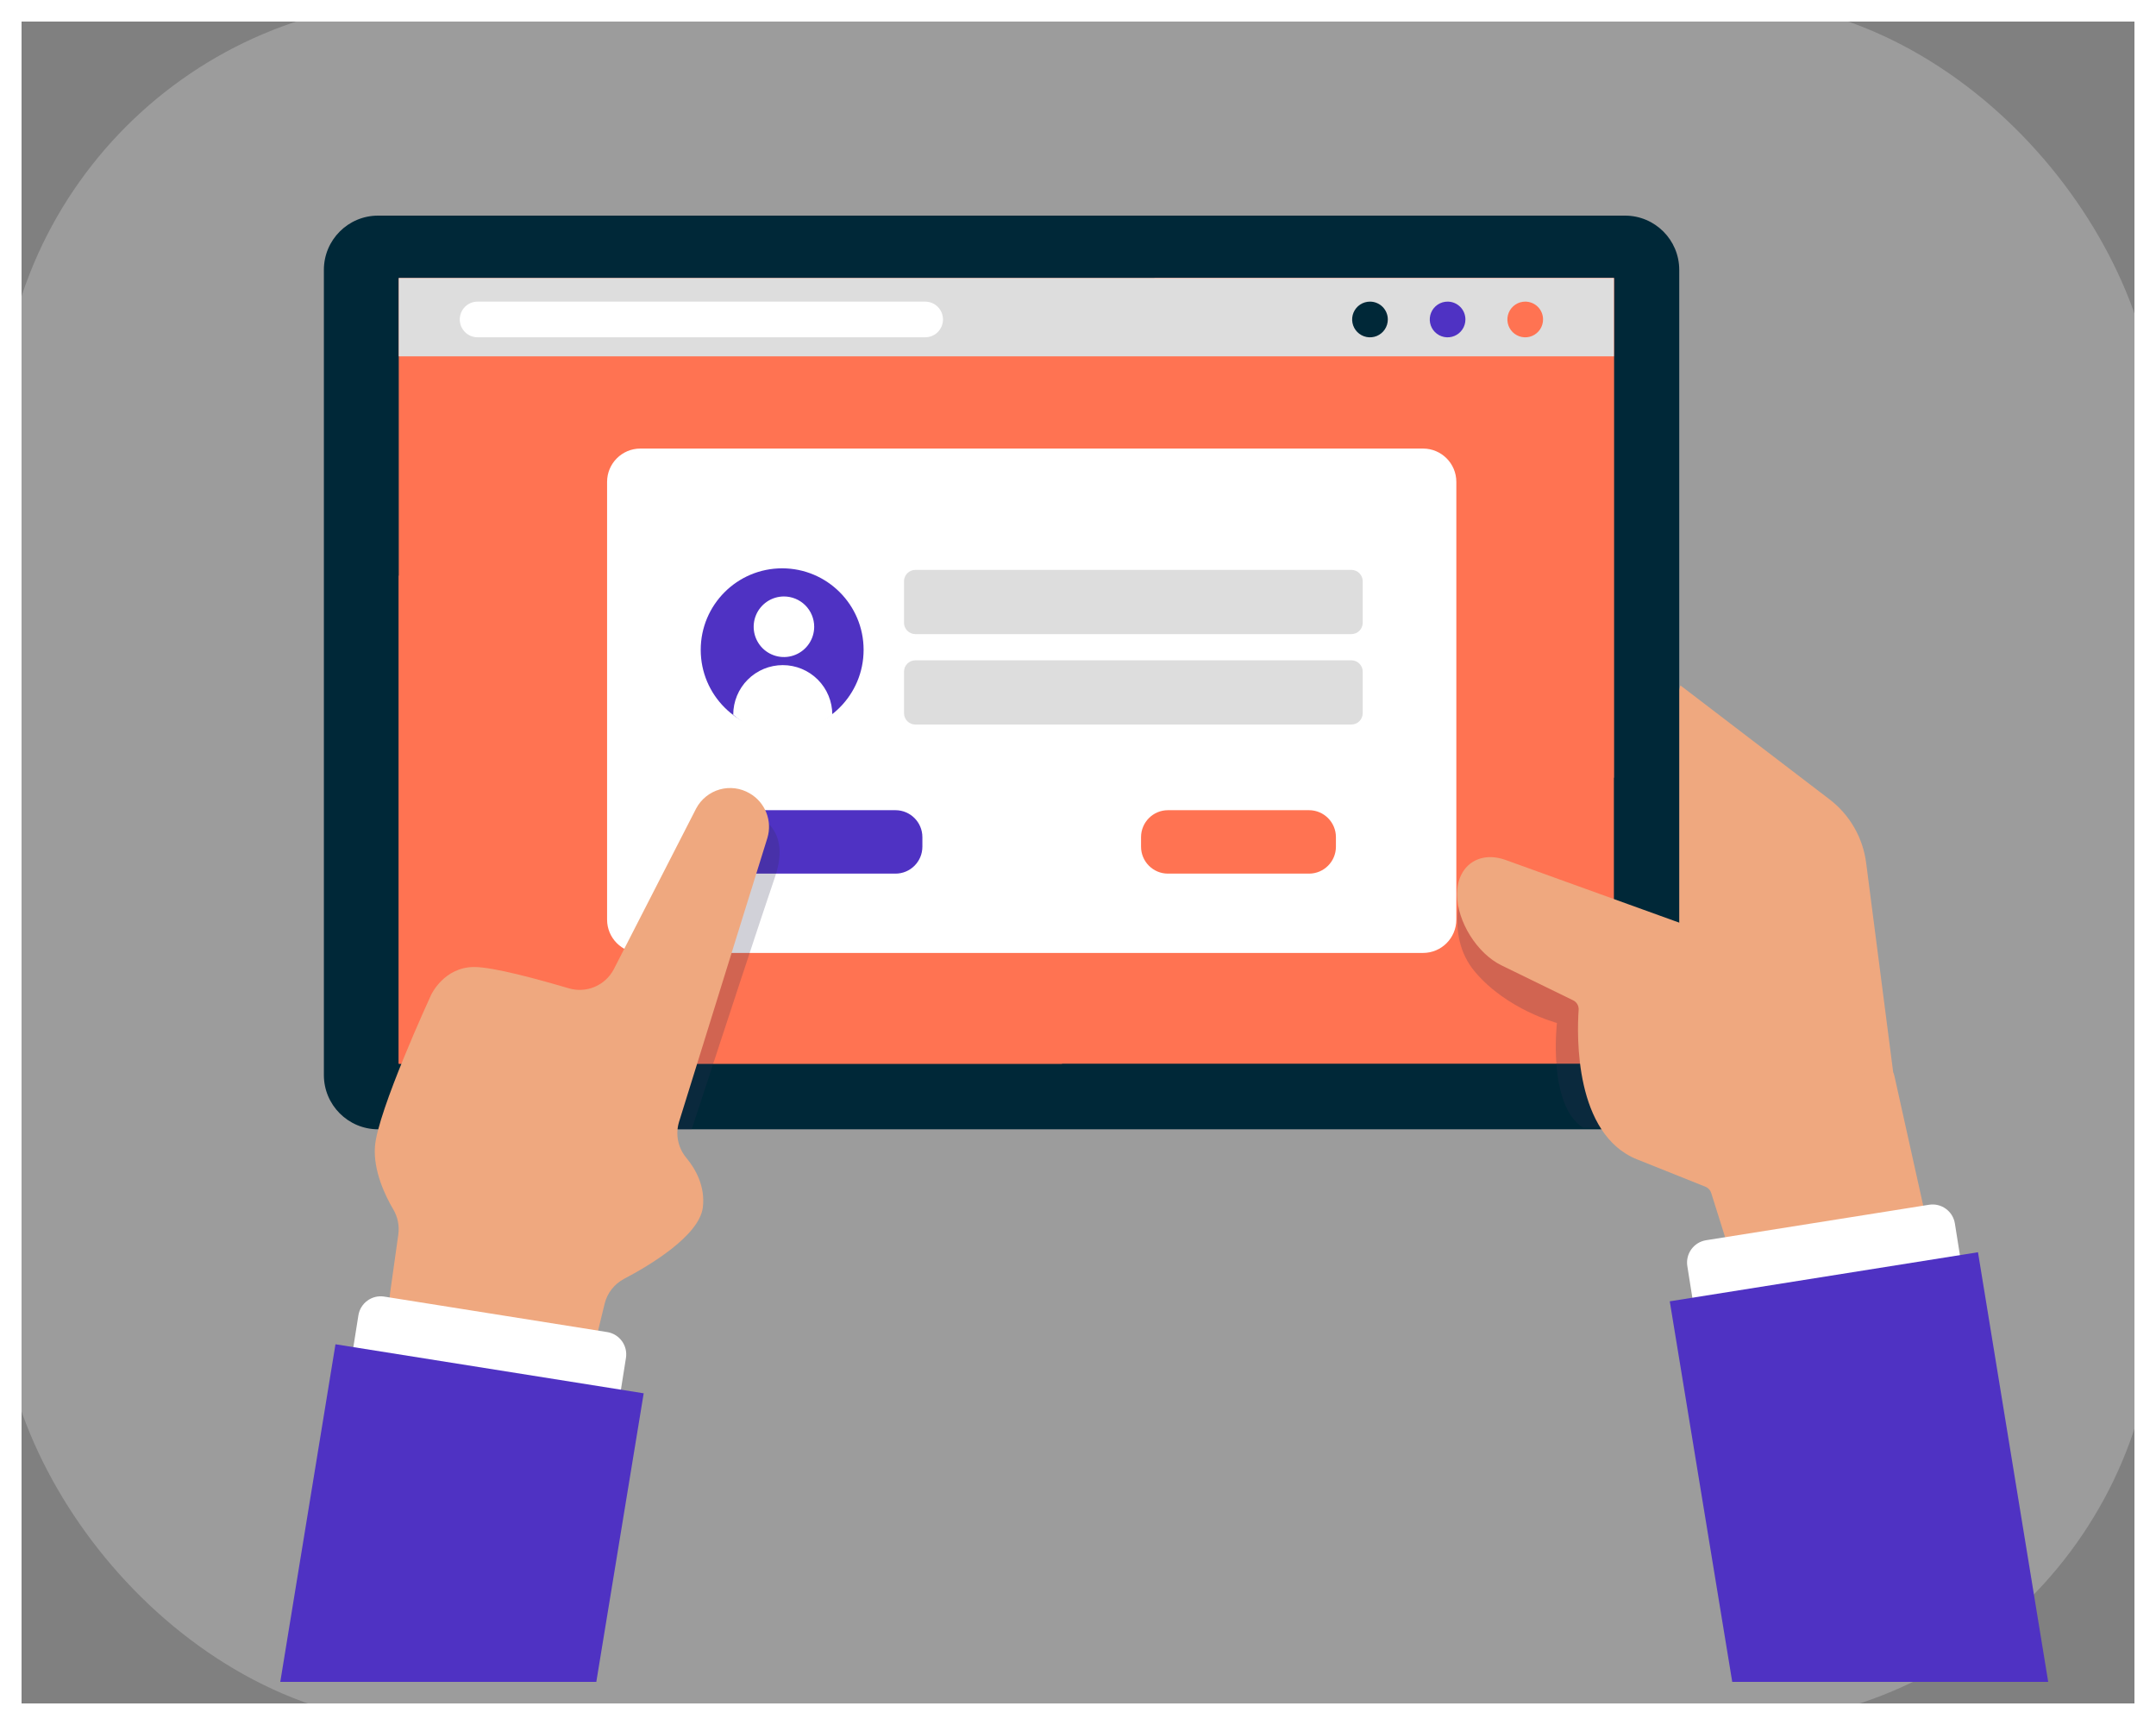 <svg width="100" height="80" viewBox="0 0 100 80" fill="none" xmlns="http://www.w3.org/2000/svg">
<rect x="0" y="0" width="100" height="80" fill="#808080" stroke="none"/>
<rect opacity="0.3" width="100" height="80" rx="20" fill="#DDDDDD"/>
<path d="M87.973 50.987L86.556 40.016C86.481 39.437 86.293 38.878 86.001 38.373C85.709 37.867 85.32 37.424 84.856 37.07L77.942 31.788L74.194 43.705L82.792 53.312L87.973 50.987Z" fill="#EFA87F"/>
<path d="M75.373 10H17.536C16.148 10 15.022 11.127 15.022 12.516V49.857C15.022 51.246 16.148 52.373 17.536 52.373H75.373C76.762 52.373 77.887 51.246 77.887 49.857V12.516C77.887 11.127 76.762 10 75.373 10Z" fill="#002838"/>
<path d="M74.856 12.894H18.495V49.331H74.856V12.894Z" fill="#FF7352"/>
<path d="M55.003 25.378C57.008 27.905 60.135 29.243 63.196 30.253C66.258 31.263 69.459 32.076 72.112 33.908C73.07 34.569 73.943 35.353 74.856 36.073V12.894H53.552C52.309 17.129 52.25 21.897 55.003 25.378Z" fill="#FF7352"/>
<path d="M74.856 12.894H18.495V16.526H74.856V12.894Z" fill="#DDDDDD"/>
<path d="M64.37 14.816C64.37 14.98 64.321 15.14 64.23 15.277C64.139 15.413 64.009 15.519 63.858 15.582C63.707 15.644 63.54 15.66 63.38 15.628C63.219 15.596 63.072 15.516 62.956 15.4C62.841 15.284 62.762 15.136 62.731 14.975C62.699 14.815 62.716 14.648 62.779 14.497C62.843 14.345 62.949 14.216 63.086 14.126C63.222 14.035 63.383 13.988 63.546 13.988C63.765 13.989 63.974 14.077 64.129 14.232C64.283 14.387 64.37 14.597 64.37 14.816Z" fill="#002838"/>
<path d="M67.969 14.816C67.969 14.98 67.921 15.14 67.83 15.276C67.739 15.412 67.609 15.519 67.458 15.581C67.307 15.644 67.141 15.66 66.98 15.628C66.82 15.596 66.672 15.517 66.556 15.401C66.441 15.285 66.362 15.137 66.331 14.976C66.299 14.816 66.316 14.649 66.379 14.498C66.441 14.347 66.548 14.218 66.684 14.127C66.82 14.036 66.98 13.988 67.144 13.988C67.252 13.988 67.36 14.01 67.46 14.051C67.561 14.093 67.651 14.154 67.728 14.231C67.805 14.308 67.866 14.399 67.907 14.499C67.948 14.6 67.969 14.708 67.969 14.816Z" fill="#4F32C3"/>
<path d="M71.57 14.816C71.57 14.98 71.522 15.14 71.431 15.276C71.34 15.412 71.211 15.518 71.06 15.581C70.909 15.644 70.743 15.66 70.582 15.628C70.422 15.596 70.274 15.517 70.159 15.402C70.043 15.286 69.964 15.138 69.932 14.978C69.9 14.817 69.917 14.651 69.979 14.499C70.042 14.348 70.148 14.219 70.284 14.128C70.42 14.037 70.58 13.988 70.743 13.988C70.852 13.988 70.96 14.009 71.06 14.051C71.161 14.092 71.252 14.153 71.329 14.23C71.406 14.307 71.467 14.399 71.508 14.499C71.549 14.6 71.571 14.707 71.57 14.816Z" fill="#FF7352"/>
<path d="M42.911 15.642H22.15C21.931 15.642 21.721 15.555 21.567 15.4C21.412 15.245 21.325 15.035 21.325 14.816C21.325 14.708 21.346 14.6 21.387 14.499C21.429 14.399 21.489 14.308 21.566 14.231C21.643 14.154 21.734 14.093 21.834 14.051C21.934 14.01 22.042 13.988 22.15 13.988H42.911C43.019 13.988 43.127 14.009 43.227 14.051C43.328 14.092 43.419 14.153 43.496 14.23C43.573 14.307 43.634 14.399 43.675 14.499C43.717 14.6 43.738 14.707 43.738 14.816C43.738 14.925 43.716 15.032 43.675 15.133C43.633 15.233 43.572 15.324 43.495 15.401C43.419 15.478 43.327 15.539 43.227 15.58C43.127 15.621 43.019 15.642 42.911 15.642Z" fill="white"/>
<path d="M48.421 48.103C46.717 46.108 44.017 45.345 41.467 44.688L37.287 43.598C35.964 43.251 34.626 42.9 33.416 42.256C30.879 40.914 29.146 38.458 27.672 35.995C26.198 33.532 24.846 30.926 22.73 28.988C21.605 27.951 20.084 27.045 18.495 26.694V49.332H49.263C49.026 48.894 48.744 48.482 48.421 48.103Z" fill="#FF7352"/>
<path d="M66.005 20.803H29.701C28.849 20.803 28.158 21.495 28.158 22.348V42.649C28.158 43.502 28.849 44.194 29.701 44.194H66.005C66.857 44.194 67.548 43.502 67.548 42.649V22.348C67.548 21.495 66.857 20.803 66.005 20.803Z" fill="white"/>
<path d="M36.278 33.919C38.364 33.919 40.056 32.227 40.056 30.138C40.056 28.05 38.364 26.357 36.278 26.357C34.192 26.357 32.501 28.05 32.501 30.138C32.501 32.227 34.192 33.919 36.278 33.919Z" fill="#4F32C3"/>
<path d="M37.764 29.065C37.764 29.343 37.682 29.614 37.528 29.846C37.374 30.077 37.156 30.257 36.899 30.364C36.643 30.471 36.361 30.499 36.089 30.445C35.816 30.391 35.566 30.258 35.369 30.062C35.173 29.865 35.039 29.615 34.984 29.343C34.93 29.07 34.957 28.788 35.063 28.531C35.169 28.274 35.349 28.055 35.579 27.9C35.81 27.745 36.081 27.663 36.358 27.662C36.543 27.662 36.725 27.698 36.896 27.768C37.066 27.839 37.221 27.942 37.352 28.072C37.482 28.203 37.586 28.357 37.656 28.527C37.727 28.698 37.764 28.881 37.764 29.065Z" fill="white"/>
<path d="M34.009 33.145C34.009 32.535 34.251 31.95 34.682 31.519C35.113 31.088 35.697 30.846 36.307 30.846C36.916 30.846 37.501 31.088 37.931 31.519C38.362 31.95 38.604 32.535 38.604 33.145C38.604 33.145 37.549 34.042 36.274 34.065C34.999 34.088 34.009 33.145 34.009 33.145Z" fill="white"/>
<path d="M62.679 26.43H42.457C42.166 26.43 41.93 26.666 41.93 26.957V28.881C41.93 29.172 42.166 29.408 42.457 29.408H62.679C62.97 29.408 63.206 29.172 63.206 28.881V26.957C63.206 26.666 62.97 26.43 62.679 26.43Z" fill="#DDDDDD"/>
<path d="M62.679 30.623H42.457C42.166 30.623 41.93 30.859 41.93 31.15V33.074C41.93 33.365 42.166 33.602 42.457 33.602H62.679C62.97 33.602 63.206 33.365 63.206 33.074V31.15C63.206 30.859 62.97 30.623 62.679 30.623Z" fill="#DDDDDD"/>
<path d="M41.534 37.574H34.992C34.302 37.574 33.743 38.134 33.743 38.824V39.267C33.743 39.957 34.302 40.516 34.992 40.516H41.534C42.223 40.516 42.782 39.957 42.782 39.267V38.824C42.782 38.134 42.223 37.574 41.534 37.574Z" fill="#4F32C3"/>
<path d="M60.715 37.574H54.172C53.483 37.574 52.924 38.134 52.924 38.824V39.267C52.924 39.957 53.483 40.516 54.172 40.516H60.715C61.404 40.516 61.963 39.957 61.963 39.267V38.824C61.963 38.134 61.404 37.574 60.715 37.574Z" fill="#FF7352"/>
<g style="mix-blend-mode:multiply" opacity="0.22">
<path d="M67.916 40.876C67.916 40.876 66.924 43.304 68.412 45.069C69.899 46.834 72.214 47.442 72.214 47.442C72.214 47.442 71.774 51.248 73.426 52.296H77.064L77.395 44.305L67.916 40.876Z" fill="#2F2D4F"/>
</g>
<path d="M80.213 58.008L79.369 55.325C79.349 55.26 79.314 55.202 79.269 55.152C79.223 55.103 79.167 55.064 79.105 55.039L75.938 53.772C73.032 52.609 73.137 48.05 73.221 46.831C73.227 46.74 73.206 46.651 73.16 46.572C73.115 46.494 73.048 46.431 72.966 46.392L69.645 44.772C68.511 44.221 67.582 42.735 67.582 41.472C67.582 40.152 68.599 39.437 69.84 39.885L78.31 42.942C78.408 42.978 78.491 43.045 78.546 43.134L82.988 50.596C83.042 50.684 83.124 50.751 83.221 50.786C83.318 50.821 83.424 50.821 83.522 50.788L87.275 49.544C87.335 49.524 87.399 49.517 87.462 49.523C87.526 49.53 87.587 49.549 87.642 49.581C87.698 49.612 87.746 49.655 87.784 49.706C87.822 49.757 87.848 49.816 87.862 49.878L89.614 57.76C89.629 57.827 89.628 57.896 89.613 57.962C89.597 58.028 89.567 58.09 89.525 58.144C89.482 58.197 89.428 58.24 89.367 58.269C89.305 58.299 89.238 58.314 89.17 58.314H80.648C80.552 58.315 80.459 58.286 80.381 58.231C80.303 58.176 80.244 58.098 80.213 58.008Z" fill="#EFA87F"/>
<path d="M89.474 55.873L79.132 57.518C78.561 57.609 78.171 58.146 78.262 58.718L78.504 60.244C78.595 60.816 79.132 61.205 79.703 61.114L90.045 59.469C90.616 59.379 91.005 58.841 90.915 58.27L90.672 56.744C90.582 56.172 90.045 55.782 89.474 55.873Z" fill="white"/>
<path d="M95 78L91.743 58.075L77.447 60.351L80.345 78H95Z" fill="#4F32C3"/>
<g style="mix-blend-mode:multiply" opacity="0.22">
<path d="M34.993 37.789L27.03 52.373H32.081C33.305 48.644 35.388 42.296 35.949 40.663C36.757 38.308 34.993 37.789 34.993 37.789Z" fill="#2F2D4F"/>
</g>
<path d="M18.091 59.979L18.474 57.256C18.53 56.853 18.45 56.444 18.244 56.093C17.861 55.449 17.312 54.289 17.39 53.182C17.507 51.532 19.994 46.144 19.994 46.144C19.994 46.144 20.584 44.847 21.997 44.847C22.895 44.847 24.978 45.422 26.379 45.834C26.774 45.951 27.196 45.928 27.576 45.77C27.955 45.611 28.268 45.327 28.462 44.964L32.292 37.49C32.405 37.278 32.56 37.091 32.747 36.941C32.934 36.79 33.149 36.679 33.38 36.613C33.611 36.548 33.853 36.53 34.091 36.56C34.329 36.591 34.558 36.669 34.766 36.79C35.117 36.99 35.391 37.305 35.541 37.681C35.692 38.057 35.71 38.474 35.593 38.862L31.497 52.024C31.409 52.309 31.394 52.611 31.452 52.902C31.511 53.194 31.642 53.467 31.832 53.695C32.261 54.213 32.721 55.018 32.598 56.007C32.424 57.314 30.13 58.69 28.943 59.31C28.721 59.428 28.526 59.591 28.371 59.789C28.216 59.987 28.105 60.216 28.045 60.46L27.61 62.245C27.554 62.476 27.453 62.693 27.312 62.885C27.171 63.076 26.993 63.237 26.788 63.359C26.584 63.48 26.358 63.56 26.123 63.593C25.887 63.625 25.648 63.611 25.418 63.55L19.41 61.95C18.987 61.84 18.62 61.578 18.377 61.215C18.134 60.852 18.032 60.412 18.091 59.979Z" fill="#EFA87F"/>
<path d="M17.25 63.728L27.592 65.373C28.163 65.464 28.7 65.074 28.791 64.502L29.033 62.977C29.124 62.405 28.734 61.868 28.163 61.777L17.822 60.132C17.25 60.041 16.714 60.431 16.623 61.003L16.381 62.528C16.29 63.1 16.679 63.637 17.25 63.728Z" fill="white"/>
<path d="M27.658 78L29.856 64.617L15.56 62.343L13 78H27.658Z" fill="#4F32C3"/>
<path d="M0 0V-1H-1V0H0ZM100 0H101V-1H100V0ZM100 80V81H101V80H100ZM0 80H-1V81H0V80ZM0 1H100V-1H0V1ZM99 0V80H101V0H99ZM100 79H0V81H100V79ZM1 80V0H-1V80H1Z" fill="white"/>
</svg>
